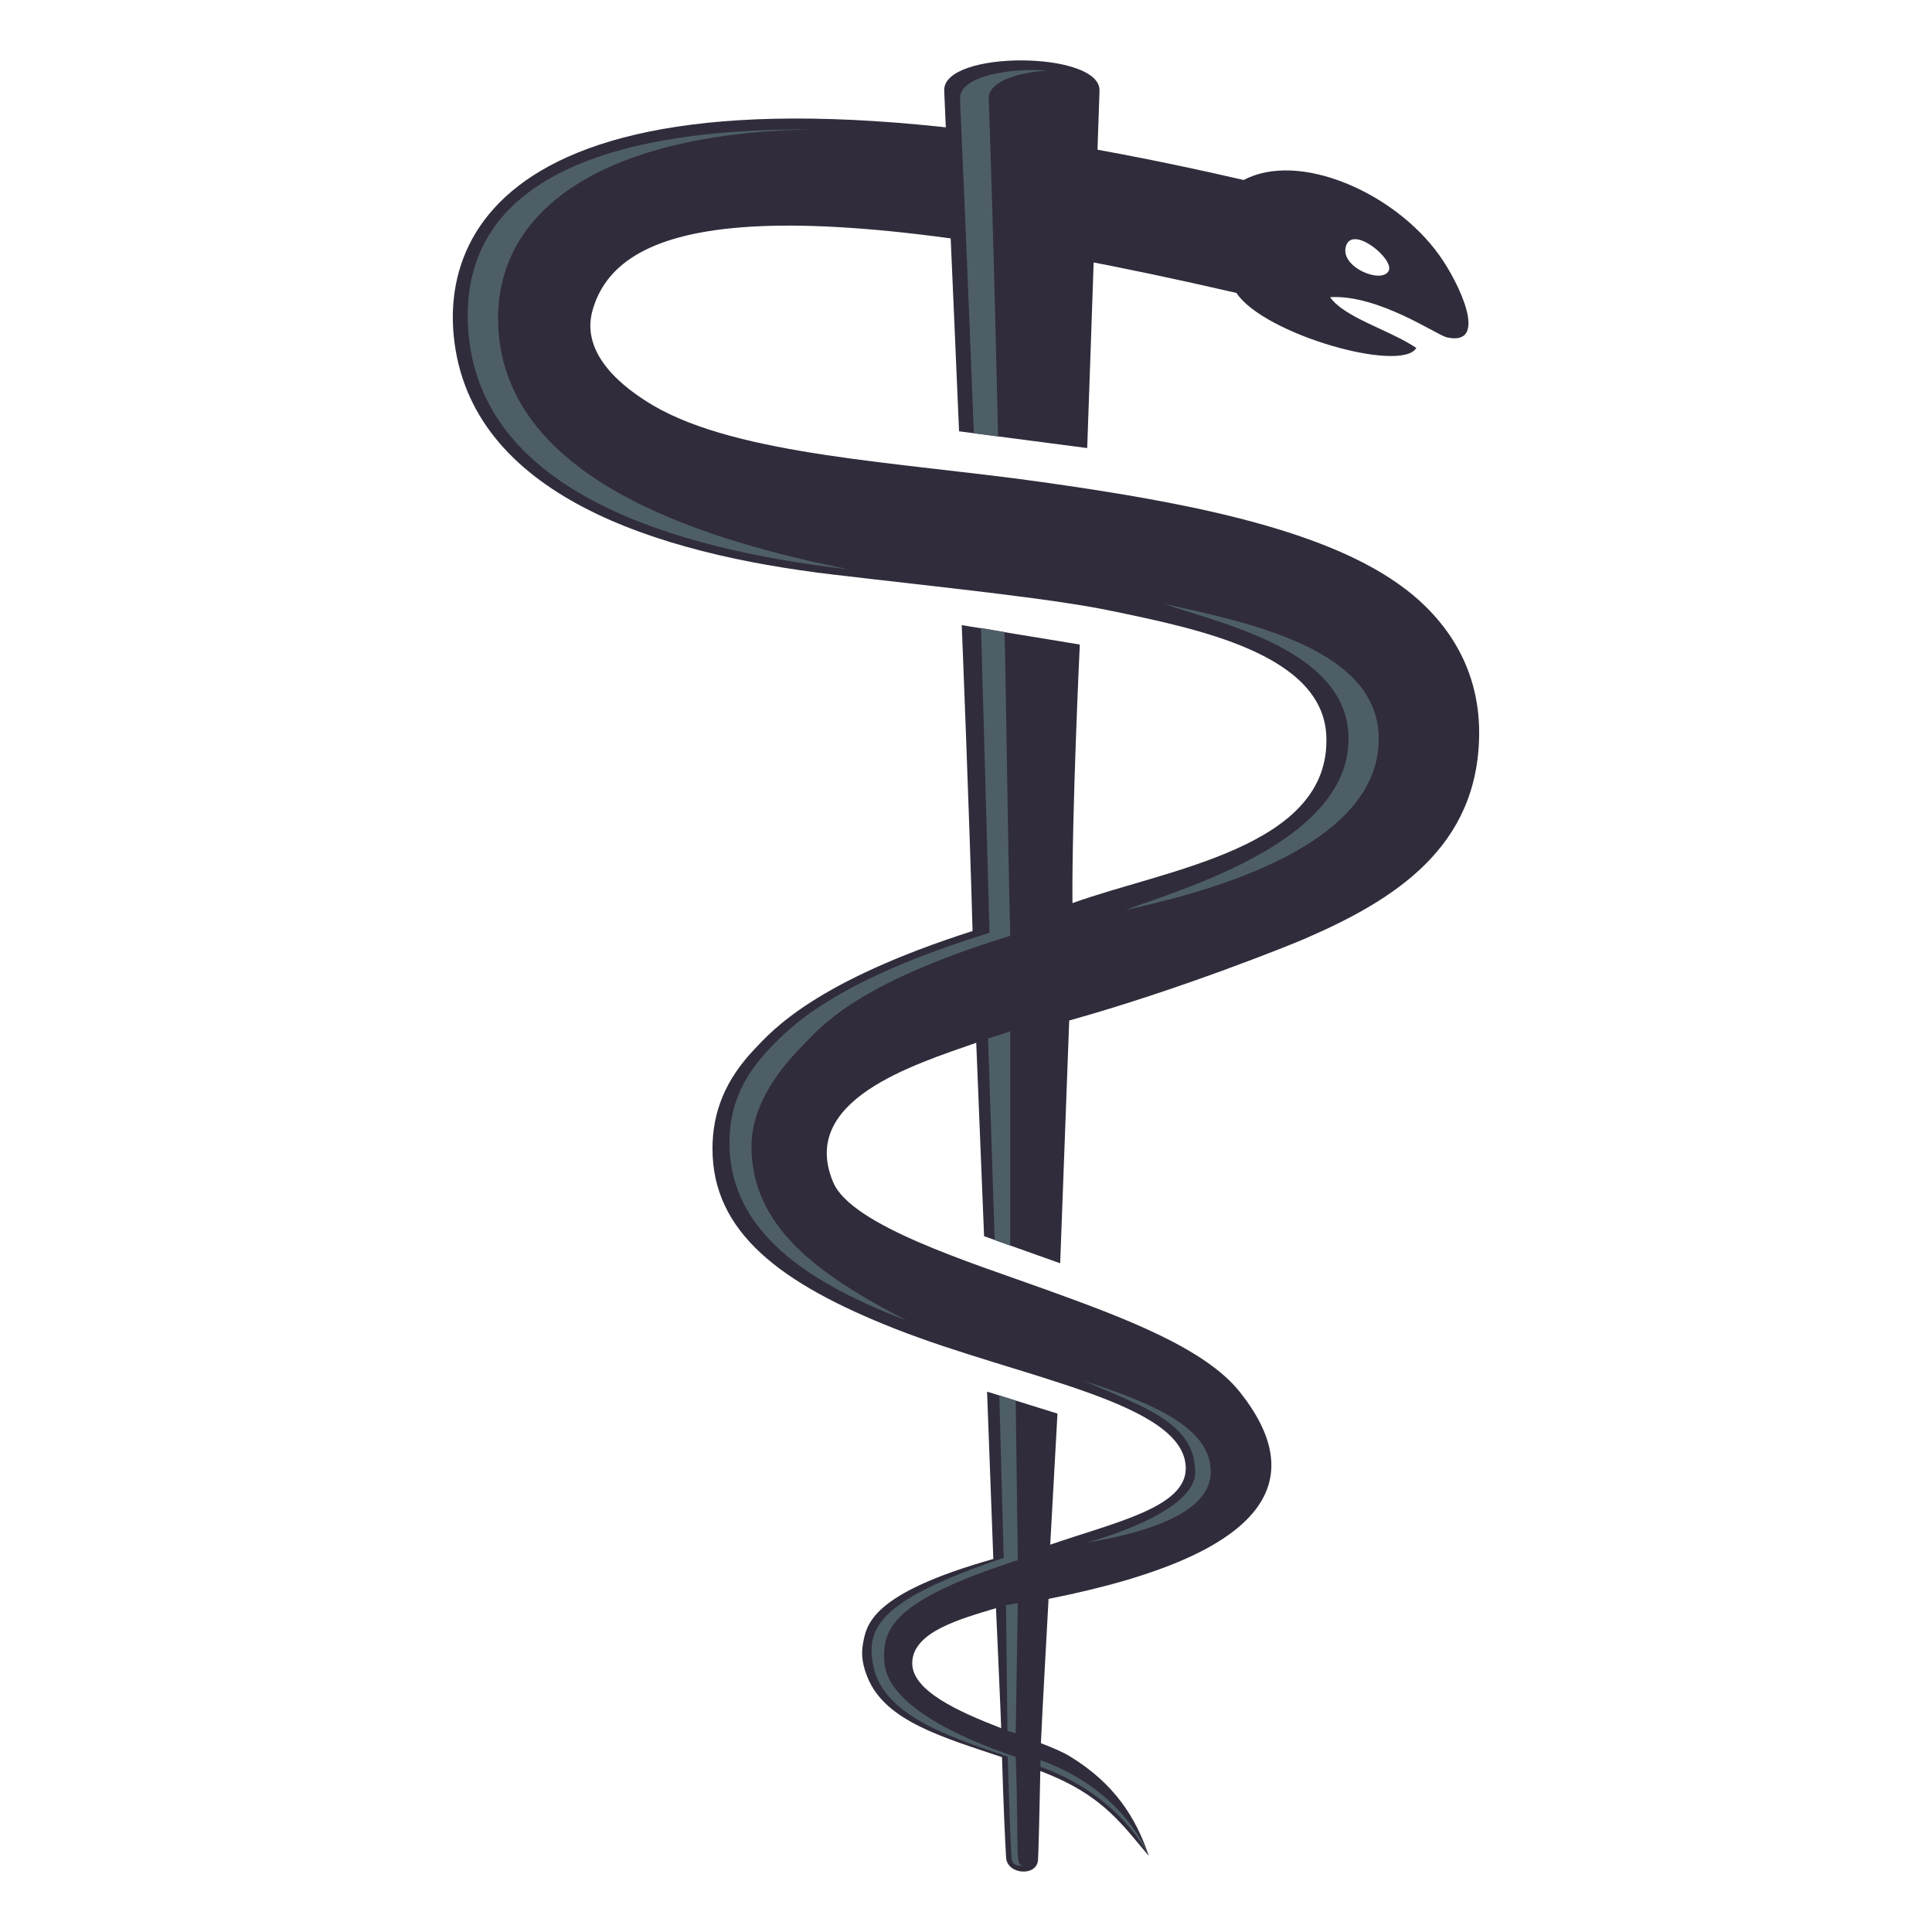 <?xml version="1.0" encoding="utf-8"?>
<!-- Generator: Adobe Illustrator 15.0.0, SVG Export Plug-In . SVG Version: 6.00 Build 0)  -->
<!DOCTYPE svg PUBLIC "-//W3C//DTD SVG 1.1//EN" "http://www.w3.org/Graphics/SVG/1.1/DTD/svg11.dtd">
<svg version="1.1" id="Layer_1" xmlns="http://www.w3.org/2000/svg" xmlns:xlink="http://www.w3.org/1999/xlink" x="0px" y="0px"
	 width="64px" height="64px" viewBox="0 0 64 64" enable-background="new 0 0 64 64" xml:space="preserve">
<path fill="#302C3B" d="M36.015,14.843c0,0,0.198-5.588,0.408-11.837c0.046-1.325-5.206-1.356-5.145,0
	C31.536,8.8,31.77,14.288,31.77,14.288L36.015,14.843z"/>
<path fill="#302C3B" d="M46.301,19.327c-2.672-1.881-7.305-2.73-11.838-3.365c-4.658-0.656-9.989-0.869-12.818-2.526
	c-0.98-0.575-2.428-1.69-2.017-3.153c0.81-2.876,5.313-4.277,21.33-0.579c0.915,1.379,5.468,2.663,5.96,1.822
	c-0.902-0.604-2.371-0.996-2.858-1.682c1.603-0.096,3.542,1.26,3.869,1.332c1.398,0.312,0.437-1.767-0.26-2.735
	c-1.48-2.064-4.636-3.451-6.47-2.478C18.663,0.755,14.596,6.659,15.03,11.121c0.514,5.286,6.747,7.228,12.575,7.913
	c3.523,0.416,7.221,0.785,9.227,1.205c2.803,0.586,6.985,1.416,7.104,4.137c0.163,3.719-5.331,4.422-8.41,5.541
	c-0.021-3.01,0.244-8.566,0.244-8.566l-3.911-0.643c0,0,0.26,6.439,0.358,10.133c-5.212,1.666-6.636,3.293-7.226,3.916
	c-0.968,1.02-1.389,2.084-1.389,3.297c0,2.758,2.24,4.461,6.043,5.961c4.176,1.645,9.635,2.441,9.635,4.629
	c0,1.291-2.339,1.783-4.49,2.525l0.24-4.342l-2.332-0.727l0.207,5.543c-4.064,1.149-4.205,2.178-4.32,2.82
	c-0.072,0.391,0.008,0.75,0.162,1.123c0.594,1.438,2.516,1.973,4.446,2.622c0.048,1.62,0.105,2.835,0.135,3.321
	c0.029,0.579,1.035,0.646,1.059,0.07c0.021-0.455,0.045-1.477,0.075-2.932c0.278,0.109,0.557,0.225,0.817,0.354
	c1.446,0.715,2.031,1.591,2.776,2.456c-0.418-1.243-1.124-2.389-2.613-3.295c-0.223-0.138-0.561-0.282-0.96-0.437
	c0.008-0.356,0.253-4.78,0.253-4.78c7.605-1.507,8.547-4.07,6.34-6.849c-1.162-1.465-3.861-2.473-6.521-3.43
	c-2.338-0.846-6.342-2.082-6.95-3.514c-1.167-2.734,2.677-3.904,4.735-4.629l0.26,6.408l2.521,0.896l0.299-8.041
	c3.668-1.027,7.243-2.469,7.782-2.699c2.983-1.289,5.778-3.035,5.798-6.805C49.01,21.979,47.771,20.356,46.301,19.327z
	 M44.585,8.158c0.211-0.719,1.583,0.405,1.423,0.798C45.811,9.433,44.377,8.861,44.585,8.158z M30.219,55.097
	c0-1.037,1.585-1.465,2.775-1.824c0,0,0.162,3.611,0.172,3.975C31.727,56.692,30.219,56.007,30.219,55.097z"/>
<path fill="#4E5E67" d="M33.061,14.458c0,0-0.135-6.387-0.308-11.18c-0.021-0.561,0.897-0.871,1.949-0.941
	c-1.367-0.095-2.933,0.214-2.9,0.941c0.246,5.504,0.457,11.074,0.457,11.074L33.061,14.458z"/>
<polygon fill="#4E5E67" points="32.95,41.079 33.466,41.263 33.466,34.165 32.732,34.401 "/>
<polygon fill="#4E5E67" points="33.716,53.103 33.327,53.174 33.373,57.339 33.646,57.417 "/>
<path fill="#4E5E67" d="M16.529,11.134c-0.398-4,3.207-6.724,10.373-6.847c-8.334-0.04-11.801,2.541-11.373,6.847
	c0.514,5.158,6.741,7.053,12.567,7.725C23.686,17.962,17.023,16.093,16.529,11.134z"/>
<path fill="#4E5E67" d="M38.566,20.005c1.759,0.623,5.986,1.484,6.104,4.338c0.146,3.506-5.488,5.092-7.409,5.809
	c2.018-0.459,8.57-1.91,8.408-5.809C45.552,21.489,41.371,20.62,38.566,20.005z"/>
<path fill="#4E5E67" d="M33.646,58.199c-1.931-0.649-4.253-1.743-4.351-3.142c-0.078-1.108,0.288-2.045,4.421-3.375l-0.07-5.287
	l-0.543-0.17l0.146,5.38c-4.11,1.391-4.594,2.306-4.313,3.614c0.345,1.604,2.514,2.322,4.446,2.971
	c0.048,1.621,0.093,2.898,0.131,3.383c0.027,0.318,0.424,0.219,0.424,0.219C33.588,61.808,33.773,61.659,33.646,58.199z"/>
<path fill="#4E5E67" d="M34.467,58.308c-0.006,0.162,0.002,0.068,0,0.219c2.688,0.969,3.59,2.952,3.59,2.952
	S37.294,59.324,34.467,58.308z"/>
<path fill="#4E5E67" d="M24.893,37.97c0-1.168,0.693-2.318,1.661-3.299c0.593-0.599,1.7-2.068,6.912-3.672
	c-0.087-3.236-0.151-9.113-0.192-10.061L32.497,20.8c0,0,0.187,6.545,0.282,10.102c-5.213,1.604-6.633,3.171-7.225,3.77
	c-0.967,0.98-1.389,2.006-1.389,3.174c0,2.656,2.068,4.457,5.874,5.9C27.07,42.214,24.893,40.626,24.893,37.97z"/>
<path fill="#4E5E67" d="M35.892,45.741c2.045,0.879,3.701,1.41,3.701,3.029c0,1.396-3.61,2.334-3.61,2.334
	c2.172-0.359,4.124-1.041,4.124-2.344C40.106,47.39,38.488,46.571,35.892,45.741z"/>
</svg>
